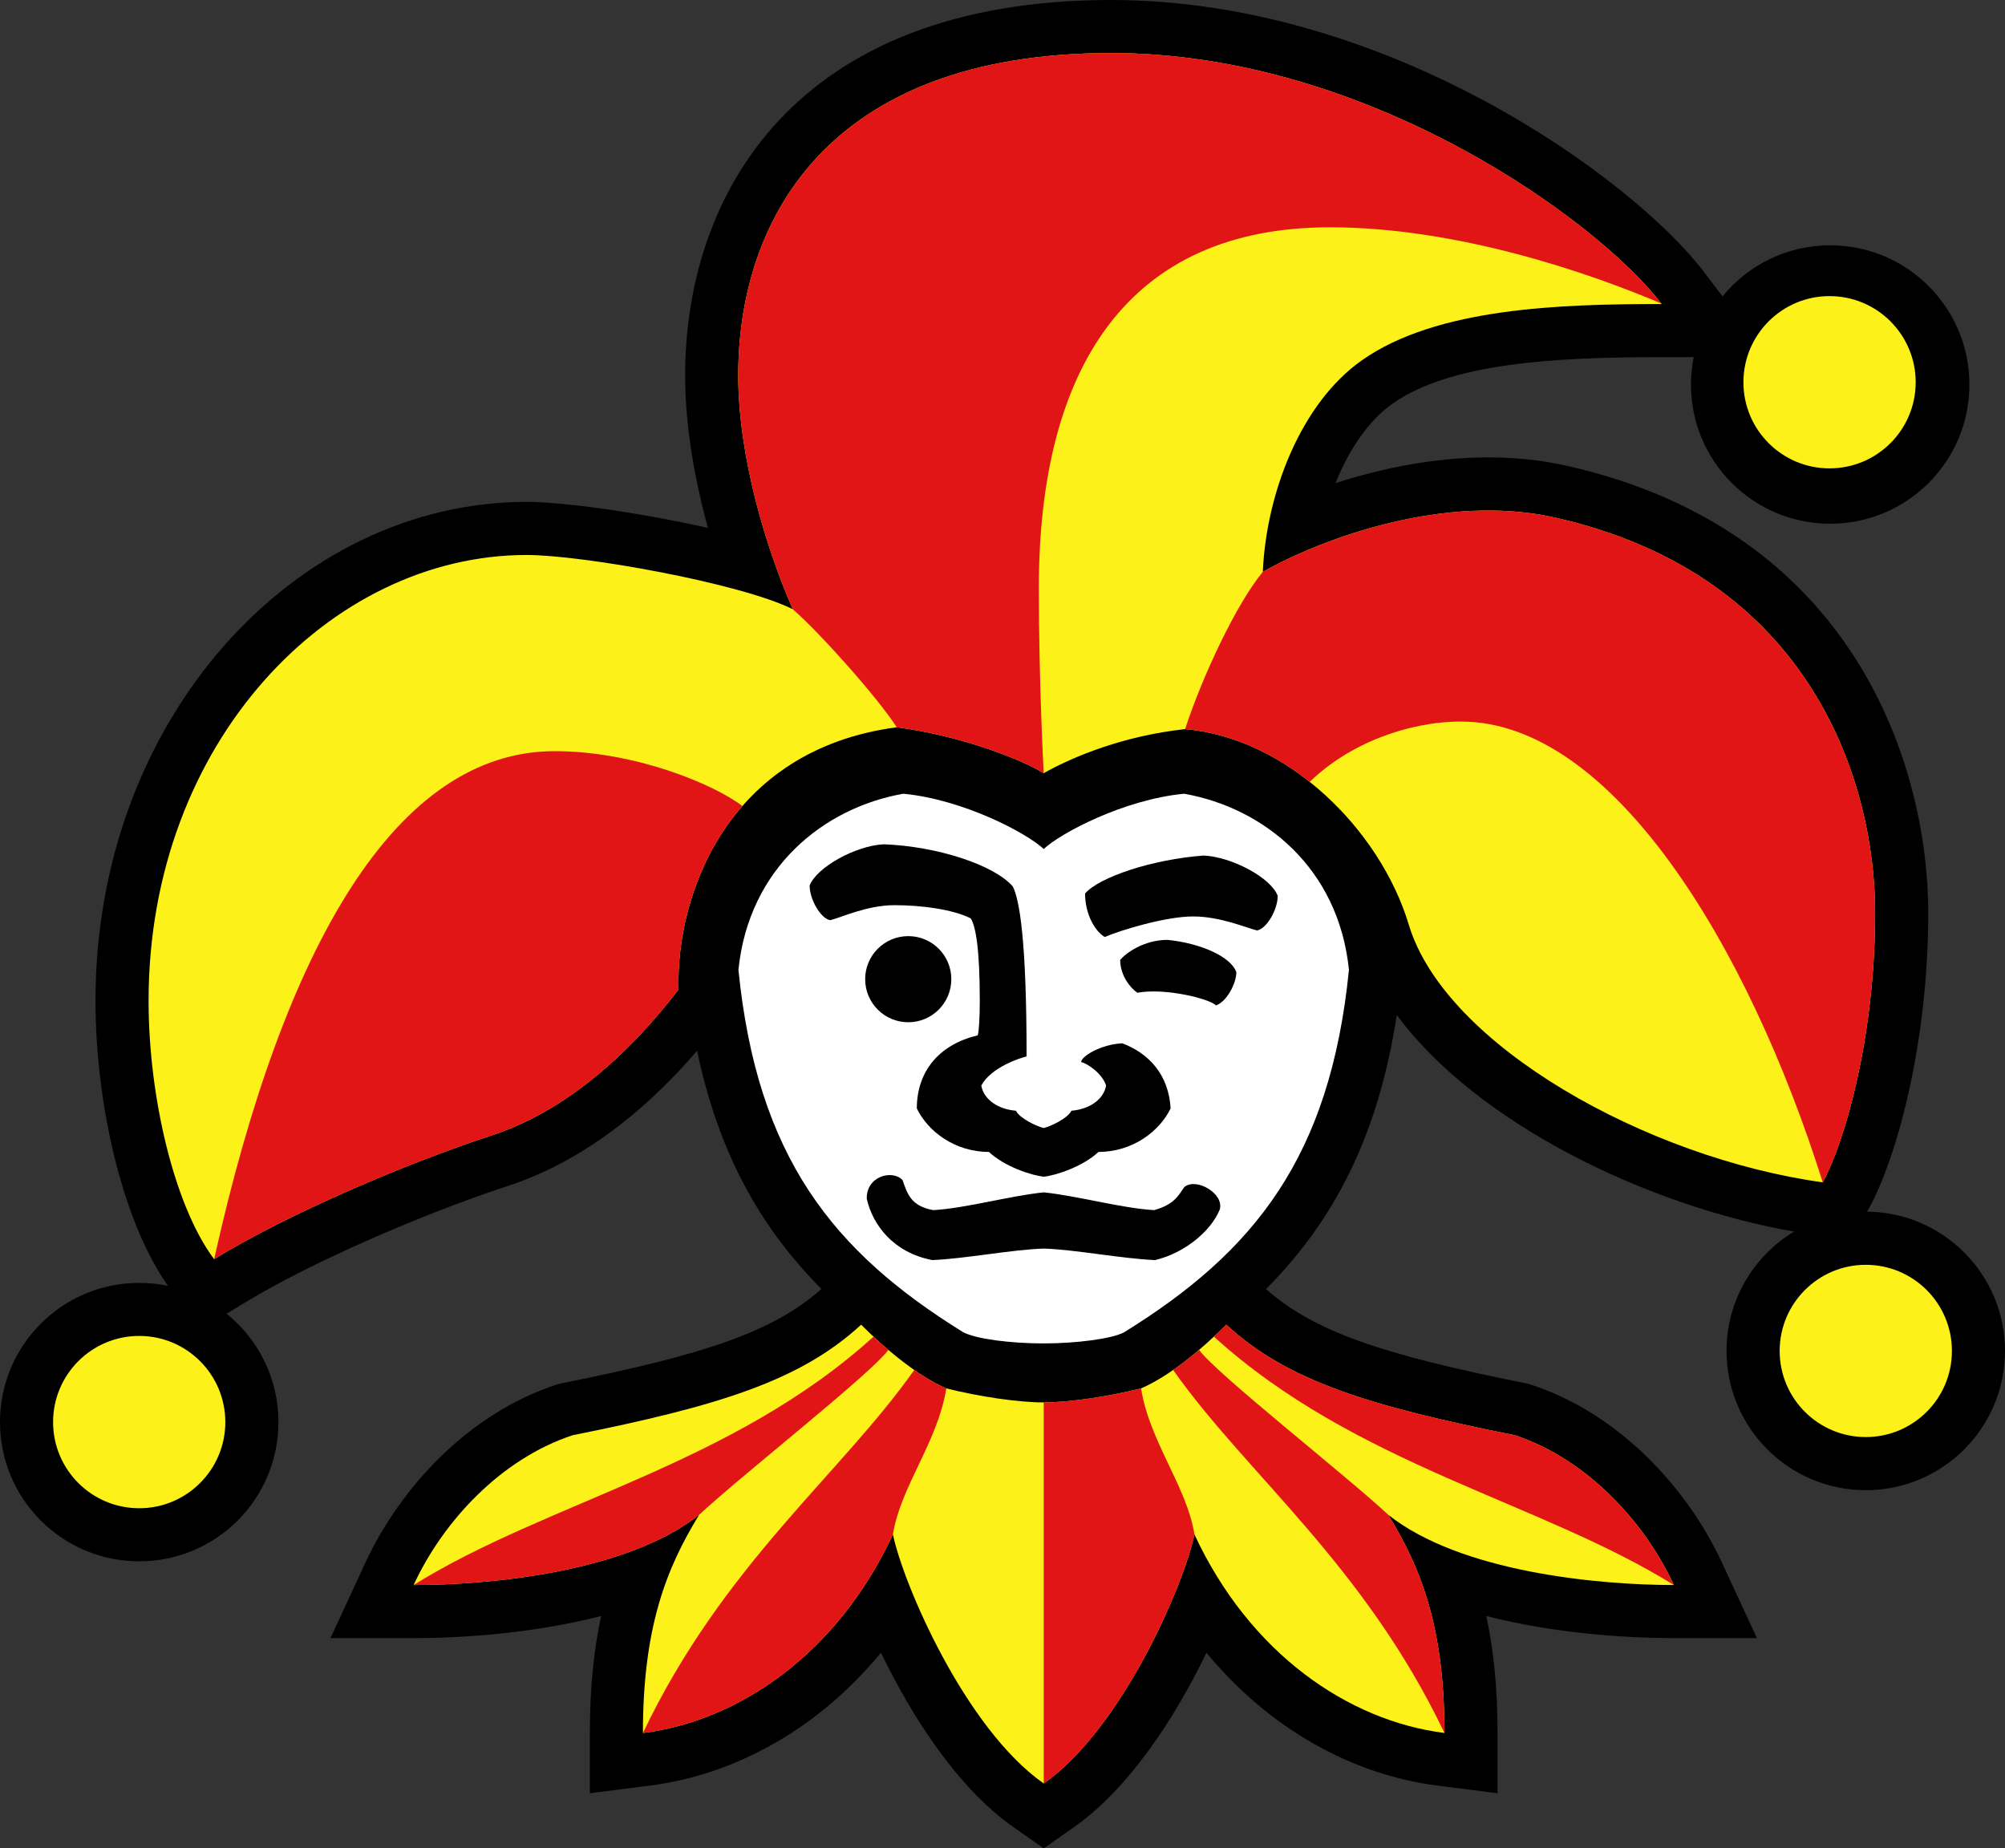 <?xml version="1.0" encoding="UTF-8" standalone="no"?>
<!-- Created with Inkscape (http://www.inkscape.org/) -->
<svg
   xmlns:svg="http://www.w3.org/2000/svg"
   xmlns="http://www.w3.org/2000/svg"
   version="1.0"
   width="800"
   height="737.429"
   viewBox="0 0 800 737.429"
   id="Layer_1"
   xml:space="preserve"><rect x="0" y="0" width="800" height="737.429" fill="#333333" stroke="none"/><defs
   id="defs56" />
<g
   id="g3">
	<g
   id="g5">
		<g
   id="g7">
			<g
   id="g9">
				<g
   id="g11">
					<g
   id="g13">
						<path
   d="M 557.312,404.944 C 549.921,453.256 532.134,487.22 505.131,514.284 C 524.433,531.324 551.705,540.459 608.505,551.819 L 609.769,552.085 L 610.99,552.463 C 646.176,564.053 673.267,593.689 687.067,623.443 L 701.024,653.547 L 667.87,653.547 C 649.878,653.547 620.931,651.869 593.027,644.727 C 595.896,658.018 597.528,673.259 597.528,691.394 L 597.528,715.432 L 573.681,712.4 C 539.743,708.126 506.479,689.826 481.384,659.367 C 469.144,684.725 450.82,713.283 428.613,728.878 L 416.44,737.43 L 404.264,728.878 C 382.058,713.283 363.745,684.726 351.512,659.367 C 326.389,689.826 293.132,708.126 259.175,712.4 L 235.346,715.432 L 235.346,691.394 C 235.346,673.259 236.97,658.018 239.847,644.727 C 211.94,651.87 183.008,653.547 165.025,653.547 L 131.86,653.547 L 145.796,623.443 C 159.608,593.689 186.711,564.053 221.906,552.463 L 223.117,552.085 L 224.368,551.819 C 281.219,540.46 308.477,531.324 327.769,514.248 C 303.525,489.944 286.679,460.036 278.154,419.218 C 261.501,438.553 236.064,462.228 202.594,473.168 C 169.856,483.866 123.836,503.587 96.533,520.403 L 90.448,524.142 C 103.051,534.332 111.1,549.896 111.1,567.36 C 111.1,598.036 86.231,622.905 55.549,622.905 C 24.867,622.905 0,598.036 0,567.36 C 0,536.684 24.869,511.827 55.551,511.827 C 59.468,511.827 63.289,512.217 67.004,512.991 C 48.296,486.366 38.1,439.073 38.1,399.256 C 38.1,286.965 117.571,200.236 210.098,200.236 C 224.919,200.236 255.341,204.505 282.483,210.62 C 277.196,191.409 273.376,170.132 273.376,149.697 C 273.376,78.885 315.844,0 443.346,0 C 553.647,0 651.462,71.176 679.868,108.476 L 687.277,118.227 C 697.473,105.794 712.932,97.865 730.247,97.865 C 760.941,97.865 785.799,122.752 785.799,153.413 C 785.799,184.101 760.942,208.952 730.247,208.952 C 699.583,208.952 674.705,184.101 674.705,153.413 C 674.705,149.674 675.101,146.004 675.793,142.482 L 663.003,142.482 C 620.861,142.482 578.907,144.673 555.621,161.036 C 546.256,167.611 538.318,179.131 532.865,192.737 C 559.678,184.083 593.027,178.623 625.084,185.818 C 741.495,211.981 769.375,307.709 769.375,364.143 C 769.375,415.943 756.942,461.507 745.854,481.845 L 745.001,483.399 C 775.415,483.72 800,508.471 800,538.963 C 800,569.645 775.125,594.527 744.449,594.527 C 713.781,594.527 688.894,569.645 688.894,538.963 C 688.894,518.761 699.707,501.074 715.834,491.356 C 657.723,481.202 589.523,448.516 557.312,404.944"
   id="path15" />
						<path
   d="M 416.446,308.46 C 428.402,301.728 448.57,293.521 472.853,290.894 C 513.203,294.256 550.541,330.503 562.131,368.981 C 576.562,416.93 657.043,462.004 727.289,471.71 C 736.236,455.281 748.183,413.43 748.183,364.145 C 748.183,313.318 723.532,229.648 620.425,206.49 C 576.68,196.654 527.783,214.685 503.863,228.146 C 505.251,196.759 519.031,160.844 543.453,143.702 C 573.232,122.784 622.652,121.296 663.005,121.296 C 637.98,88.41 546.033,21.16 443.346,21.16 C 328.915,21.16 294.56,89.154 294.56,149.696 C 294.56,182.576 305.866,219.162 316.328,243.066 C 295.397,232.622 232.404,221.416 210.098,221.416 C 131.66,221.416 59.284,296.139 59.284,399.255 C 59.284,438.096 69.74,481.444 85.435,502.368 C 114.576,484.446 162.249,464.059 196.039,453.032 C 230.288,441.835 255.807,414.203 270.746,394.772 C 269.619,357.781 289.793,299.128 357.793,290.159 C 381.332,293.155 405.984,302.118 416.446,308.46"
   style="fill:#fcf118"
   id="path17" />
						<path
   d="M 710.091,538.963 C 710.091,520.006 725.481,504.608 744.454,504.608 C 763.438,504.608 778.821,520.007 778.821,538.963 C 778.821,557.956 763.438,573.333 744.454,573.333 C 725.48,573.333 710.091,557.956 710.091,538.963"
   style="fill:#fcf118"
   id="path19" />
						<path
   d="M 21.181,567.36 C 21.181,548.385 36.564,532.981 55.551,532.981 C 74.526,532.981 89.908,548.386 89.908,567.36 C 89.908,586.334 74.525,601.73 55.551,601.73 C 36.564,601.73 21.181,586.334 21.181,567.36"
   style="fill:#fcf118"
   id="path21" />
						<path
   d="M 416.446,338.725 C 423.156,332.368 448.57,318.928 472.469,316.667 C 504.209,322.283 534.096,346.185 538.232,386.921 C 530.762,461.65 500.513,499.359 448.57,531.502 C 443.848,534.102 429.511,535.973 416.446,535.973 C 403.378,535.973 389.536,534.238 384.316,531.502 C 332.38,499.359 302.133,461.649 294.636,386.921 C 298.778,346.185 328.656,322.283 360.401,316.667 C 384.316,318.928 409.723,332.368 416.446,338.725"
   style="fill:#ffffff"
   id="path23" />
						<path
   d="M 432.944,356.487 C 438.555,349.93 459.781,342.836 480.31,341.324 C 491.539,341.895 507.026,350.102 509.81,357.39 C 509.81,362.807 505.533,370.464 501.582,371.214 C 497.492,370.286 487.054,365.625 476.027,365.625 C 465.008,365.625 446.756,371.214 440.789,373.838 C 436.3,371.042 432.944,363.947 432.944,356.487"
   id="path25" />
						<path
   d="M 446.961,382.998 C 449.017,380.389 456.314,374.972 465.842,374.972 C 478.732,376.26 491.047,381.504 493.305,387.855 C 493.305,392.345 489.487,399.617 485.189,401.123 C 482.743,398.494 464.915,394.022 453.791,396.066 C 450.807,394.022 446.961,388.977 446.961,382.998"
   id="path27" />
						<path
   d="M 345.203,390.643 C 345.203,381.163 352.899,373.476 362.394,373.476 C 371.886,373.476 379.579,381.163 379.579,390.643 C 379.579,400.138 371.886,407.84 362.394,407.84 C 352.899,407.84 345.203,400.137 345.203,390.643"
   id="path29" />
						<path
   d="M 390.938,399.255 C 390.938,406.534 390.555,411.751 390.11,413.067 C 374.313,416.806 365.812,427.825 365.812,442.22 C 370.108,451.164 380.763,459.571 394.575,459.571 C 400.748,465.372 411.388,468.903 416.44,469.477 C 421.479,468.903 432.116,465.372 438.301,459.571 C 452.106,459.571 462.759,451.165 467.075,442.22 C 466.32,428.958 458.654,420.358 447.828,416.247 C 439.228,416.613 431.384,421.497 431.384,423.713 C 433.818,424.273 439.785,428.202 441.326,433.069 C 440.589,437.724 435.915,442.392 427.515,443.147 C 426.021,446.131 419.429,449.314 416.439,450.043 C 413.449,449.314 406.844,446.131 405.363,443.147 C 396.956,442.392 392.278,437.724 391.54,433.069 C 395.446,425.787 407.165,422.036 409.611,421.48 C 409.611,374.398 406.715,358.897 404.115,353.665 C 396.649,345.071 373.859,337.601 352.569,336.839 C 341.358,337.413 325.844,346.002 323.045,353.299 C 323.045,358.721 327.335,366.376 331.25,367.122 C 335.367,366.182 345.847,361.131 356.859,361.131 C 367.893,361.131 380.199,362.827 387.3,366.376 C 389.237,369.347 390.938,378.137 390.938,399.255"
   id="path31" />
						<path
   d="M 416.446,475.697 C 430.439,477.184 447.451,482.036 460.519,482.791 C 468.363,480.563 469.948,477.326 472.56,473.58 C 477.242,469.66 488.62,476.204 486.664,482.619 C 483.133,491.198 472.665,499.933 460.885,502.721 C 447.642,502.177 428.946,498.504 416.446,498.132 C 403.922,498.504 385.232,502.177 371.977,502.721 C 356.488,499.743 348.262,488.779 345.847,478.323 C 345.535,469.281 356,466.491 360.115,470.787 C 361.986,476.02 363.219,481.12 372.36,482.791 C 385.449,482.036 402.432,477.184 416.446,475.697"
   id="path33" />
						<path
   d="M 416.446,559.509 C 406.362,559.509 391.021,557.257 377.569,553.92 C 366.376,549.059 353.679,538.591 343.592,528.495 C 319.306,550.915 286.426,561.015 228.529,572.584 C 200.133,581.934 176.971,606.591 165.025,632.364 C 195.65,632.364 250.191,627.136 278.966,604.344 C 265.885,625.634 256.529,649.182 256.529,691.394 C 295.02,686.534 334.238,659.621 356.278,612.179 C 360.401,631.985 385.059,689.523 416.445,711.544 C 447.819,689.523 472.468,631.984 476.585,612.179 C 498.634,659.62 537.874,686.533 576.342,691.394 C 576.342,649.182 566.987,625.634 553.919,604.344 C 582.675,627.136 637.242,632.364 667.869,632.364 C 655.908,606.591 632.74,581.933 604.355,572.584 C 546.446,561.015 513.579,550.916 489.298,528.495 C 479.208,538.591 466.508,549.059 455.291,553.92 C 441.847,557.257 426.512,559.509 416.446,559.509"
   style="fill:#fcf118"
   id="path35" />
						<path
   d="M 667.87,632.364 C 655.909,606.591 632.741,581.933 604.356,572.584 C 546.447,561.015 513.58,550.916 489.299,528.495 C 487.709,530.085 486.056,531.687 484.372,533.287 C 540.852,584.557 614.435,599.113 667.87,632.364"
   style="fill:#e11515"
   id="path37" />
						<path
   d="M 553.92,604.344 C 537.101,588.65 485.488,548.231 478.442,538.555 C 475.057,541.426 471.577,544.144 468.086,546.565 C 497.499,588.272 544.226,624.123 576.344,691.394 C 576.343,649.182 566.988,625.634 553.92,604.344"
   style="fill:#e11515"
   id="path39" />
						<path
   d="M 416.446,711.544 C 447.82,689.523 472.469,631.984 476.586,612.179 C 473.606,593.144 458.654,575.21 455.293,553.914 C 441.848,557.257 426.512,559.509 416.446,559.509 L 416.446,711.544 z "
   style="fill:#e11515"
   id="path41" />
						<path
   d="M 165.025,632.364 C 195.65,632.364 250.191,627.136 278.966,604.344 C 295.763,588.65 347.383,548.231 354.453,538.555 C 352.422,536.826 350.433,535.06 348.529,533.286 C 292.024,584.557 218.433,599.113 165.025,632.364"
   style="fill:#e11515"
   id="path43" />
						<path
   d="M 356.278,612.179 C 359.28,593.139 374.207,575.21 377.568,553.92 C 373.439,552.137 369.116,549.567 364.791,546.566 C 335.367,588.273 288.66,624.124 256.529,691.395 C 295.02,686.534 334.239,659.621 356.278,612.179"
   style="fill:#e11515"
   id="path45" />
						<path
   d="M 416.446,308.46 C 405.984,302.118 381.332,293.155 357.793,290.159 C 350.68,278.948 327.528,252.803 316.329,243.065 C 305.867,219.161 294.561,182.575 294.561,149.695 C 294.561,89.153 328.916,21.159 443.347,21.159 C 545.81,21.159 637.615,88.149 662.856,121.087 C 634.347,108.946 581.589,90.682 530.656,90.682 C 450.317,90.682 414.496,146.333 414.496,234.643 C 414.496,272.965 416.446,308.46 416.446,308.46"
   style="fill:#e11515"
   id="path47" />
						<path
   d="M 503.861,228.145 C 527.79,214.685 576.685,196.653 620.417,206.489 C 723.53,229.647 748.182,313.317 748.182,364.144 C 748.182,413.438 736.236,455.281 727.282,471.709 C 697.38,376.824 643.12,287.874 582.968,287.874 C 561.962,287.874 538.308,296.592 522.589,311.939 C 507.898,300.279 490.671,292.381 472.854,290.893 C 479.948,269.226 493.399,240.847 503.861,228.145"
   style="fill:#e11515"
   id="path49" />
						<path
   d="M 296.214,321.582 C 276.78,343.809 270.075,373.028 270.746,394.772 C 255.801,414.203 230.294,441.835 196.033,453.032 C 162.249,464.059 114.575,484.446 85.441,502.368 C 113.366,376.825 158.183,299.688 221.322,299.688 C 253.175,299.688 284.676,312.755 296.214,321.582"
   style="fill:#e11515"
   id="path51" />
						<path
   d="M 695.629,152.509 C 695.629,133.529 711.012,118.134 729.987,118.134 C 748.967,118.134 764.366,133.53 764.366,152.509 C 764.366,171.493 748.968,186.864 729.987,186.864 C 711.013,186.865 695.629,171.493 695.629,152.509"
   style="fill:#fcf118"
   id="path53" />
					</g>
				</g>
			</g>
		</g>
	</g>
</g>
</svg>